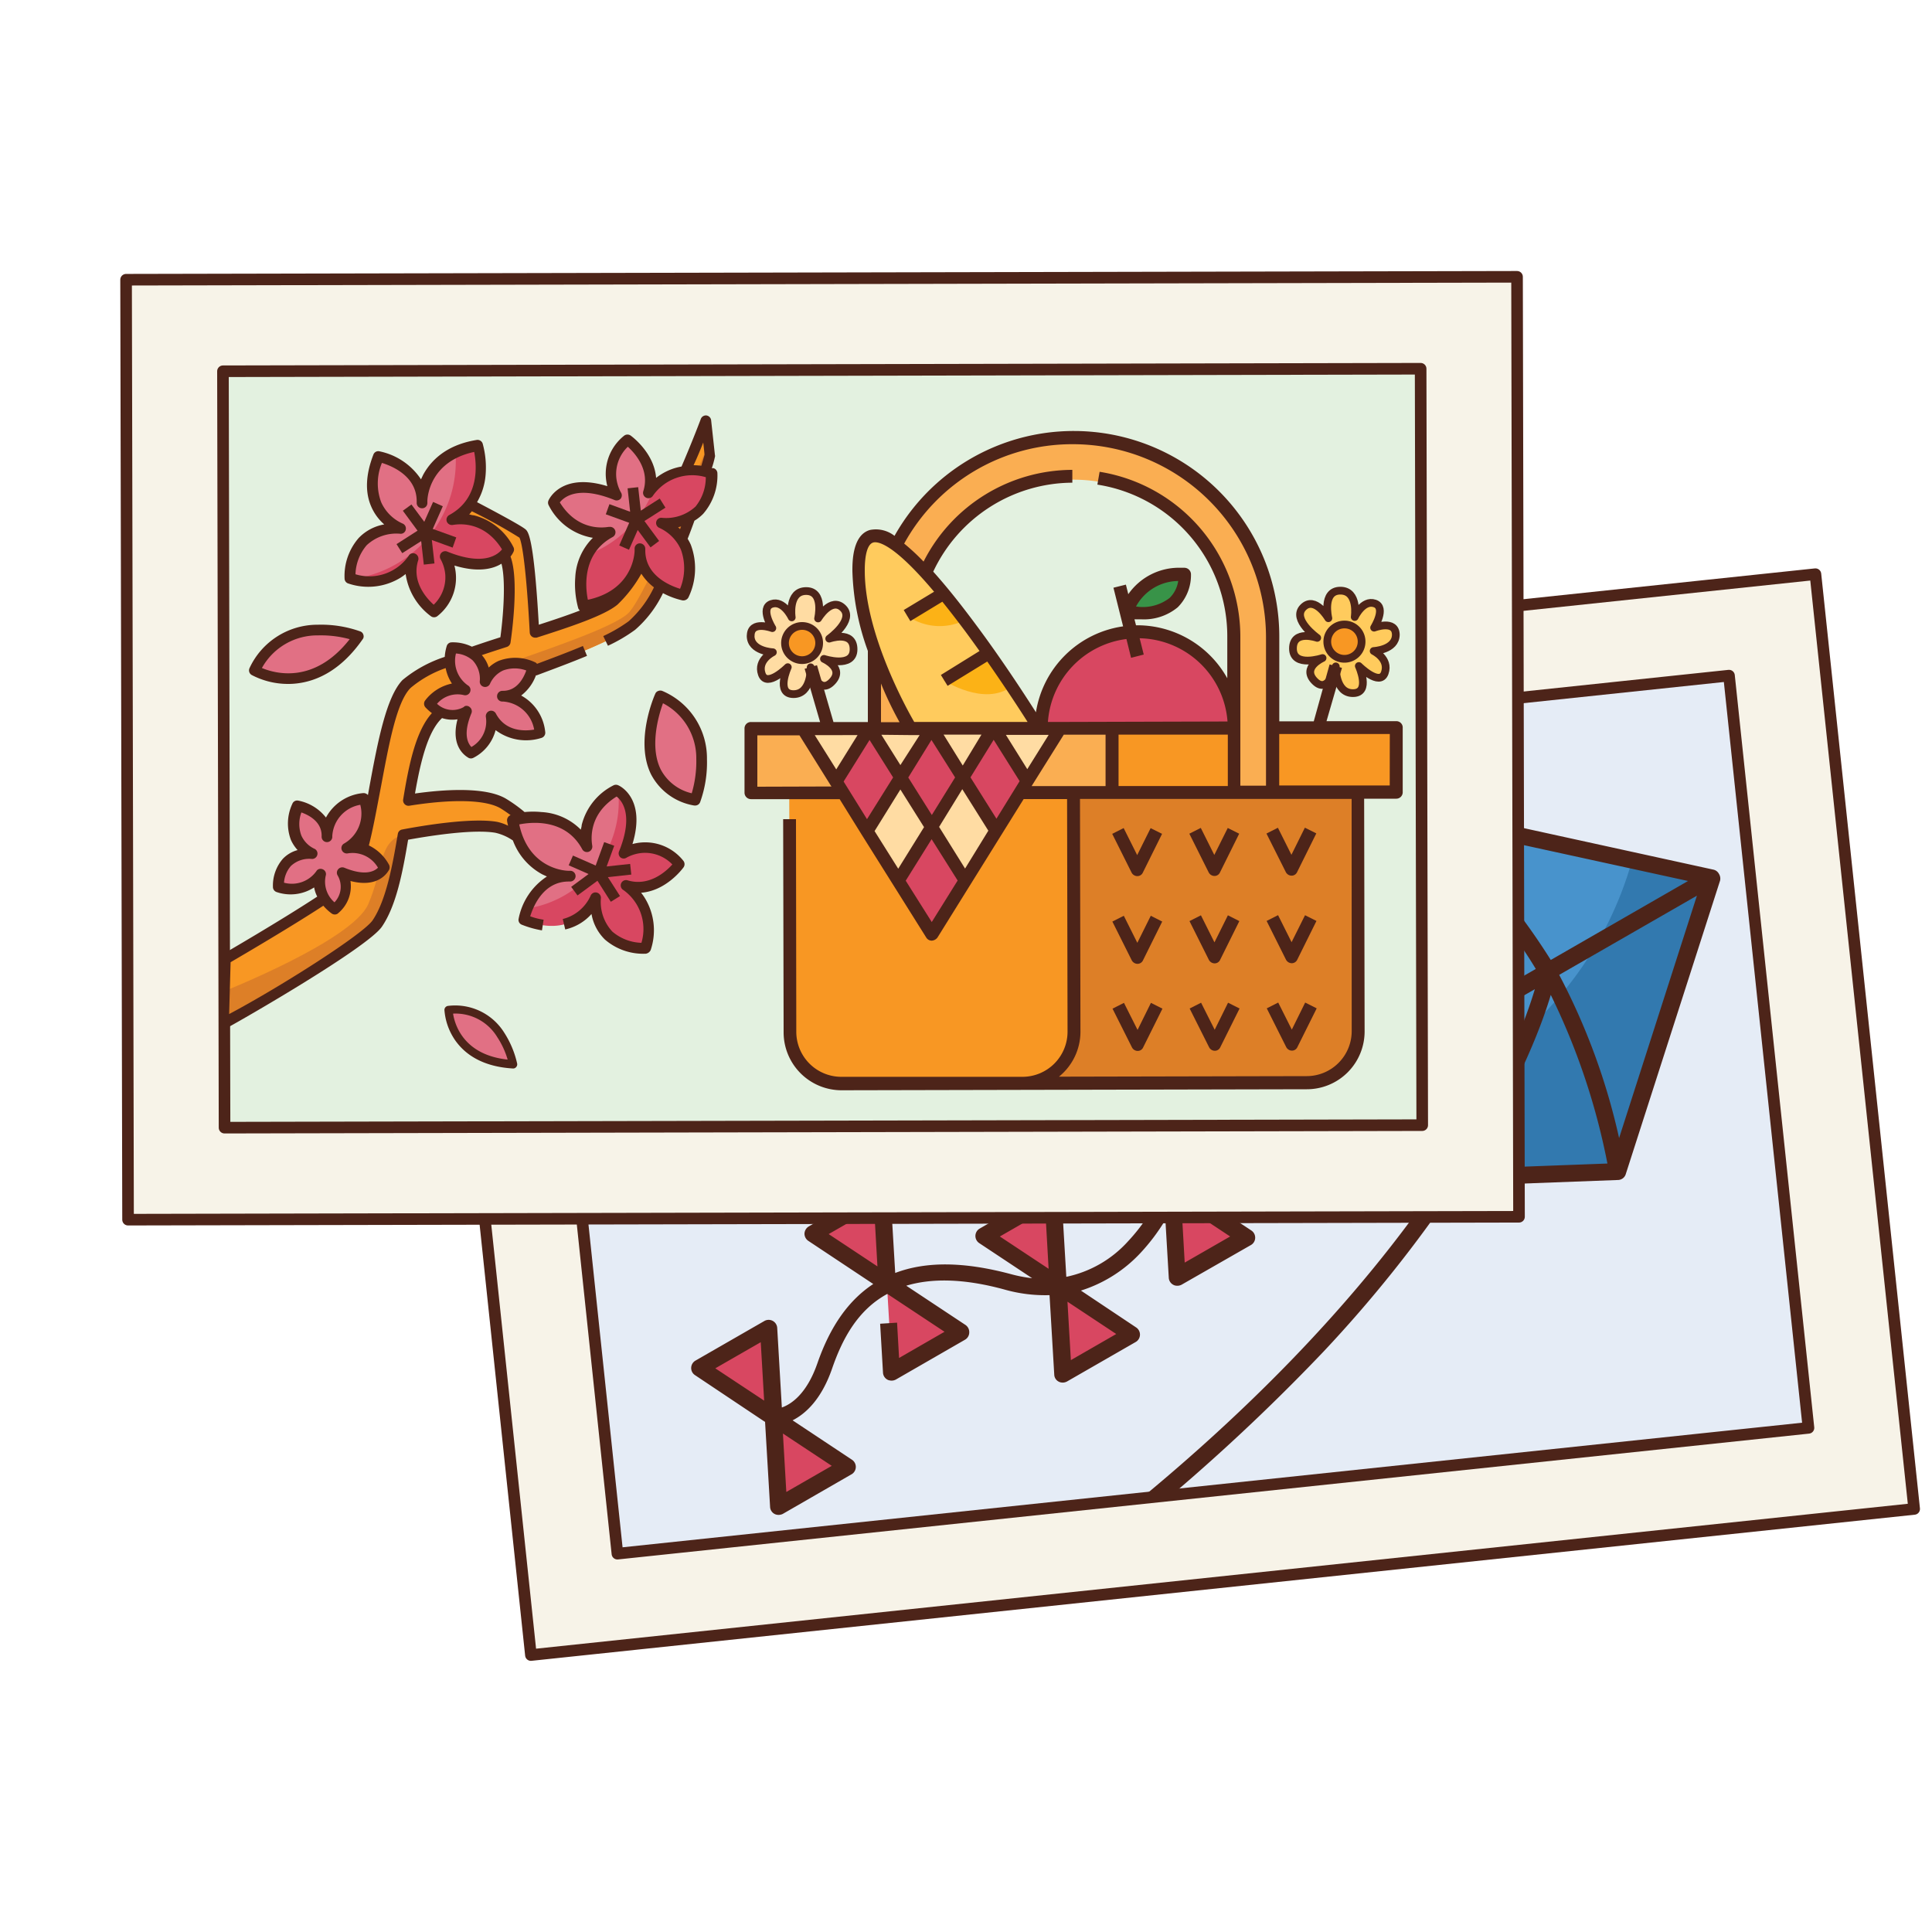 <svg xmlns="http://www.w3.org/2000/svg" xmlns:xlink="http://www.w3.org/1999/xlink" width="250" height="250" viewBox="0 0 250 250"><defs><style>.cls-1{fill:none;}.cls-2{fill:#f7f3e8;}.cls-13,.cls-14,.cls-19,.cls-2,.cls-3,.cls-9{stroke:#4d2419;}.cls-13,.cls-14,.cls-2,.cls-3,.cls-9{stroke-linejoin:round;}.cls-2,.cls-3,.cls-9{stroke-width:1.5px;}.cls-3{fill:#e5ecf6;}.cls-4{clip-path:url(#clip-path);}.cls-5{fill:#3279af;}.cls-6{fill:#4893cc;}.cls-7{fill:#d84761;}.cls-8{fill:#4d2419;}.cls-9{fill:#e3f1e0;}.cls-10,.cls-19{fill:#f89723;}.cls-11{fill:#dd7f27;}.cls-12{fill:#e17084;}.cls-13,.cls-17{fill:#ffcb5d;}.cls-13,.cls-14{stroke-linecap:round;}.cls-14,.cls-16{fill:#ffdca3;}.cls-15{fill:#faae52;}.cls-18{fill:#fcb216;}.cls-19{stroke-miterlimit:10;}.cls-20{fill:#389348;}</style><clipPath id="clip-path"><rect class="cls-1" x="74.31" y="95.31" width="154.98" height="97.88" transform="translate(-14.3 16.73) rotate(-6.03)"/></clipPath></defs><g id="Layer_223" data-name="Layer 223"><rect class="cls-2" x="61.8" y="83.43" width="179.99" height="121.63" transform="translate(-14.3 16.73) rotate(-6.03)"/><rect class="cls-3" x="74.31" y="95.31" width="154.98" height="97.88" transform="translate(-14.3 16.73) rotate(-6.03)"/><g class="cls-4"><path class="cls-5" d="M151.65,153.76l30.82-48.7,39,8.54-12.21,38Zm0,0"/><path class="cls-6" d="M157.61,144.37a46.45,46.45,0,0,0,53.57-33l-28.71-6.29Zm0,0"/><path class="cls-7" d="M100.09,183.42l.68,11.53,8.94-5.15Zm0,0"/><path class="cls-7" d="M90.47,177l9.62,6.38-.68-11.52Zm0,0"/><path class="cls-7" d="M114.76,166.05l.68,11.53,8.94-5.15Zm0,0"/><path class="cls-7" d="M105.13,159.67l9.63,6.38-.68-11.53Zm0,0"/><path class="cls-7" d="M151.65,153.76l.68,11.53,8.94-5.15Zm0,0"/><path class="cls-7" d="M142,147.38l9.63,6.38L151,142.24Zm0,0"/><path class="cls-7" d="M136.91,166.35l.68,11.53,8.94-5.15Zm0,0"/><path class="cls-7" d="M127.29,160l9.62,6.38-.68-11.53Zm0,0"/><path class="cls-8" d="M222.42,113.06a1.06,1.06,0,0,0-.71-.53l-39-8.54a1.09,1.09,0,0,0-1.15.48l-7.15,11.28,1.86,1.18,6.46-10.22c2.68,2.36,10.59,9.67,16,18.67L155,150.56l18.58-29.34L171.72,120l-19.19,30.3-.48-8.18a1.1,1.1,0,0,0-1.64-.89l-8.94,5.14a1.15,1.15,0,0,0-.55.92,1.1,1.1,0,0,0,.5.95l8.86,5.88a23.43,23.43,0,0,1-4.3,6.49,14.84,14.84,0,0,1-8,4.61l-.62-10.51a1.08,1.08,0,0,0-.57-.9,1.1,1.1,0,0,0-1.07,0L126.73,159a1.11,1.11,0,0,0,0,1.87l6.83,4.53a18.3,18.3,0,0,1-2.72-.52c-6.07-1.63-11-1.68-15-.16l-.61-10.27a1.1,1.1,0,0,0-1.64-.89l-8.94,5.14a1.15,1.15,0,0,0-.55.92,1.12,1.12,0,0,0,.5.95l8.4,5.58c-3.16,2.08-5.55,5.42-7.23,10.26-1.39,4-3.41,5.3-4.6,5.72l-.6-10.31a1.11,1.11,0,0,0-1.65-.89l-8.94,5.14a1.11,1.11,0,0,0-.54.92,1.09,1.09,0,0,0,.49.95L99,184l.65,11a1.08,1.08,0,0,0,.57.9,1,1,0,0,0,.23.09,1.23,1.23,0,0,0,.84-.09l8.94-5.15a1.11,1.11,0,0,0,0-1.87l-7.67-5.09c1.64-.83,3.71-2.65,5.11-6.69,1.28-3.71,3.24-7.55,7.15-9.67l7.4,4.9-5.88,3.39-.26-4.57-2.19.14.37,6.34a1.09,1.09,0,0,0,.58.9.63.63,0,0,0,.22.08,1.17,1.17,0,0,0,.87-.1l8.94-5.15a1.09,1.09,0,0,0,.55-.92,1.12,1.12,0,0,0-.5-1l-7.65-5.07c3.16-.95,7.32-1,12.87.54a19.21,19.21,0,0,0,5.67.68l.61,10.29a1.06,1.06,0,0,0,.57.9,1,1,0,0,0,.23.09,1.18,1.18,0,0,0,.84-.1l8.94-5.14a1.11,1.11,0,0,0,0-1.87L139.87,167a17.86,17.86,0,0,0,7.7-4.86,25.46,25.46,0,0,0,3.23-4.29l.44,7.5a1.09,1.09,0,0,0,.58.9.91.91,0,0,0,.22.09,1.22,1.22,0,0,0,.84-.09l9-5.15a1.09,1.09,0,0,0,.54-.92,1.11,1.11,0,0,0-.49-.95l-6.79-4.5,30.49-1.15c-8.8,12.84-24.19,30.68-50.33,49.95l1.3,1.76a256.31,256.31,0,0,0,34.67-30.4,168.88,168.88,0,0,0,17.1-21.41l21-.79a1.07,1.07,0,0,0,1-.75l12.21-38A1.16,1.16,0,0,0,222.42,113.06Zm-129.86,64,5.88-3.38.44,7.56Zm9.19,16-.44-7.56,6.32,4.18Zm11.36-36.75.43,7.56-6.31-4.18ZM138.57,176l-.44-7.56,6.31,4.18Zm-3.31-19.38.43,7.56L129.38,160Zm66.51-30.48,17.81-10.24-10.07,31.36A84.47,84.47,0,0,0,201.77,126.17ZM186.37,107l32.06,7-17.76,10.22A84.73,84.73,0,0,0,186.37,107Zm-36.37,37,.43,7.56-6.31-4.18Zm3.3,19.38-.43-7.56,6.31,4.18Zm2.7-10.93L198.61,128c-1.06,3.55-3.73,10.87-9.81,20.68q-.81,1.29-1.71,2.67Zm34.77-2.81c6.07-9.83,8.78-17.15,9.9-20.9A87.45,87.45,0,0,1,208,150.56l-18.18.68C190.11,150.73,190.45,150.21,190.77,149.7Z"/></g><rect class="cls-2" x="16.44" y="36.01" width="179.99" height="121.63" transform="translate(-0.2 0.22) rotate(-0.12)"/><rect class="cls-9" x="28.95" y="47.88" width="154.98" height="97.88" transform="translate(-0.2 0.22) rotate(-0.12)"/><path class="cls-10" d="M79.39,77.62c-1.54,1.29-5.64,2.68-10.21,4.15C69,77.66,68.43,69.64,67.63,69c-1.07-.86-10.23-5.56-10.23-5.56l.37,3.34s4.66,3.07,6.9,4.44S65.36,83,65.36,83c-5.5,1.76-10.87,3.62-12.78,5.53-3.94,4-4.25,22.9-7.91,25.81s-15.57,9.81-15.57,9.81l0,8.17S47,122.1,48.81,119.45s2.63-7,3.36-11.45c2.18-.41,8.73-1.55,12-1,4,.68,12.11,10.24,12.11,10.24l-.37-3.31s-7-7.73-10.82-10c-2.83-1.62-9.08-.91-12.23-.41.84-5.07,1.85-9.66,4.21-11.43C62.19,88.32,76.51,84.93,81.77,81c5-3.78,10.11-22.07,10.11-22.07l-.49-4.49S84,73.75,79.39,77.62Zm0,0"/><path class="cls-11" d="M91.88,58.89l-.17-1.56S83.81,76.7,81.37,79.27,62.6,86.56,59.1,88.34a5.49,5.49,0,0,0-3.29,5H56a5.49,5.49,0,0,1,1.1-1.15C62.19,88.32,76.51,84.93,81.77,81c5-3.78,10.11-22.07,10.11-22.07Zm0,0"/><path class="cls-7" d="M79.82,64.08a5.58,5.58,0,0,1,1.44-7.17s4,2.87,2.75,6.9c0,0,2.51-4.18,8.12-2.55,0,0,.45,6.63-6.53,6.48,0,0,5.67,2.16,2.83,9.3,0,0-5.8-1.17-5.63-6,0,0,.13,6.21-7.27,7.39,0,0-2.06-6.64,3.41-9.57,0,0-4.52,1.09-7.3-3.84,0,0,1.61-3.64,8.18-1Zm0,0"/><path class="cls-12" d="M84,63.81c1.22-4-2.75-6.9-2.75-6.9a5.59,5.59,0,0,0-1.44,7.17c-6.57-2.67-8.16.94-8.16.94C74.44,70,79,68.86,79,68.86A6.78,6.78,0,0,0,76,71.8a14.75,14.75,0,0,0,8.75-8.91,5.79,5.79,0,0,0-.74.92Zm0,0"/><path class="cls-7" d="M80.65,110.4a5.59,5.59,0,0,1,7.17,1.44s-2.87,4-6.91,2.75c0,0,4.18,2.51,2.55,8.12,0,0-6.62.45-6.47-6.53,0,0-2.16,5.67-9.3,2.84,0,0,1.17-5.81,6-5.64,0,0-6.22.13-7.39-7.27,0,0,6.64-2,9.57,3.41,0,0-1.1-4.52,3.84-7.29,0,0,3.63,1.6,1,8.17Zm0,0"/><path class="cls-12" d="M79.69,102.24c-5,2.77-3.84,7.29-3.84,7.29-2.92-5.46-9.57-3.41-9.57-3.41,1.08,6.77,6.37,7.25,7.27,7.27-3.14,0-4.7,2.49-5.38,4.18A14,14,0,0,0,80,102.38a1.36,1.36,0,0,0-.26-.14Zm0,0"/><path class="cls-7" d="M57.61,72a5.59,5.59,0,0,1-1.44,7.17s-4-2.86-2.75-6.9c0,0-2.51,4.18-8.13,2.55,0,0-.45-6.62,6.54-6.47,0,0-5.68-2.17-2.84-9.31,0,0,5.8,1.18,5.63,6,0,0-.12-6.21,7.27-7.39,0,0,2.06,6.65-3.4,9.58,0,0,4.52-1.1,7.29,3.83,0,0-1.61,3.64-8.17,1Zm0,0"/><path class="cls-12" d="M58.94,58.53a7.45,7.45,0,0,0-4.33,6.39c.06-4.69-5.63-5.85-5.63-5.85-2.84,7.14,2.83,9.3,2.83,9.3-7-.16-6.53,6.48-6.53,6.48l.26.07a15.38,15.38,0,0,0,13.4-16.39Zm0,0"/><path class="cls-12" d="M60.35,92a3.74,3.74,0,0,1-4.79-1s1.92-2.65,4.6-1.84a4.63,4.63,0,0,1-1.7-5.42,4,4,0,0,1,4.31,4.37s1.44-3.79,6.2-1.9c0,0-.78,3.86-4,3.76,0,0,4.15-.08,4.94,4.85,0,0-4.43,1.36-6.38-2.27A4.53,4.53,0,0,1,61,97.47S58.56,96.4,60.35,92Zm0,0"/><path class="cls-12" d="M46.38,82.35s-9.46-3.66-13.45,4.41c0,0,7.34,4.28,13.45-4.41Zm0,0"/><path class="cls-12" d="M85.42,90s-5,11.29,4.54,13.44c0,0,3.73-9.61-4.54-13.44Zm0,0"/><path class="cls-11" d="M48.81,119.45c1.77-2.62,2.63-7,3.36-11.45-3.21.94-2.48,4.27-4.52,9s-19,11.41-19,11.41l.42,3.85S47,122.1,48.81,119.45Zm0,0"/><path class="cls-12" d="M44.22,112.89a3.73,3.73,0,0,1-1,4.78s-2.65-1.91-1.84-4.59a4.63,4.63,0,0,1-5.42,1.7,4,4,0,0,1,4.36-4.31s-3.78-1.44-1.89-6.2c0,0,3.86.78,3.75,4,0,0-.08-4.15,4.85-4.94,0,0,1.37,4.43-2.26,6.38a4.52,4.52,0,0,1,4.86,2.56s-1.07,2.42-5.45.63Zm0,0"/><path class="cls-12" d="M66.37,137.74s-1.43-7.69-8.34-7.05c0,0,.17,6.55,8.34,7.05Zm0,0"/><polygon class="cls-8" points="80.13 70.58 81.39 71.14 82.52 68.58 84.18 70.83 85.29 70 83.39 67.42 86.11 65.69 85.37 64.51 82.92 66.08 82.58 63.04 81.21 63.19 81.54 66.22 78.86 65.24 78.39 66.55 81.42 67.65 80.13 70.58"/><polygon class="cls-8" points="78.18 108.97 77.08 112 74.14 110.71 73.59 111.97 76.16 113.1 73.91 114.76 74.73 115.87 77.31 113.97 79.04 116.69 80.23 115.95 78.66 113.5 81.69 113.17 81.54 111.79 78.5 112.12 79.48 109.44 78.18 108.97"/><path class="cls-8" d="M81.84,109.22c1.8-5.91-1.66-7.54-1.83-7.6a.71.71,0,0,0-.62,0,7.9,7.9,0,0,0-4.12,5.14c0,.2-.08.4-.11.6a7.73,7.73,0,0,0-5.1-2.28,11.06,11.06,0,0,0-2.18,0,18.75,18.75,0,0,0-2.46-1.76c-2.72-1.56-8.16-1.14-11.72-.64.69-3.95,1.62-8,3.5-9.76a4.33,4.33,0,0,0,2,.16c-1,3.82,1.34,4.91,1.45,5a.74.74,0,0,0,.36.06.85.85,0,0,0,.27-.09,5.57,5.57,0,0,0,2.85-3.57,6.56,6.56,0,0,0,5.95,1,.7.7,0,0,0,.47-.78A6.06,6.06,0,0,0,67.44,90a5.78,5.78,0,0,0,1.91-2.61l.09,0c2.19-.82,4.48-1.67,6.52-2.52l-.53-1.28c-1.85.78-3.91,1.55-5.94,2.31a.62.62,0,0,0-.27-.21,6,6,0,0,0-4.68-.18,4.61,4.61,0,0,0-1.3.87,4.16,4.16,0,0,0-.89-1.61c.92-.31,2-.66,3.24-1.06a.7.7,0,0,0,.47-.56c.13-.86,1.15-8.07,0-11.13a2.92,2.92,0,0,0,.38-.6.68.68,0,0,0,0-.62,7.9,7.9,0,0,0-5.13-4.12c-.2,0-.4-.08-.6-.11.13-.13.23-.28.35-.41a67.81,67.81,0,0,1,6.15,3.41c.35.59.9,4.13,1.34,12.29a.7.7,0,0,0,.77.65c.06,0,.1,0,.12,0,4.55-1.45,8.79-2.88,10.46-4.27a17.08,17.08,0,0,0,3.09-4A6.78,6.78,0,0,0,84.62,76a13.89,13.89,0,0,1-3.27,4.39,19.52,19.52,0,0,1-3.29,1.92l.61,1.25a20.62,20.62,0,0,0,3.51-2.06,14.68,14.68,0,0,0,3.61-4.75,9.91,9.91,0,0,0,2.52.94,1.47,1.47,0,0,0,.21,0,.74.74,0,0,0,.59-.44,8.67,8.67,0,0,0,.28-6.76,5.61,5.61,0,0,0-.41-.77c.3-.75.59-1.53.88-2.34A5.66,5.66,0,0,0,91,66.48a7.56,7.56,0,0,0,1.83-5.28.71.71,0,0,0-.5-.62l-.22,0a13.78,13.78,0,0,0,.4-1.45.47.47,0,0,0,0-.26l-.49-4.49a.71.71,0,0,0-.6-.62.7.7,0,0,0-.73.44s-1,2.68-2.5,6.17a7.24,7.24,0,0,0-2.62,1,6.05,6.05,0,0,0-.67.47c-.25-3.23-3.12-5.35-3.27-5.46a.71.71,0,0,0-.87,0,6.29,6.29,0,0,0-2.17,6.53c-5.91-1.81-7.53,1.66-7.6,1.82a.7.7,0,0,0,0,.63,7.83,7.83,0,0,0,5.13,4.11q.3.08.6.12a7.73,7.73,0,0,0-2.28,5.1,11.71,11.71,0,0,0,.38,4,.63.63,0,0,0,.22.31c-1.58.61-3.43,1.23-5.32,1.84-.65-11.48-1.39-12.07-1.75-12.37-.2-.15-.78-.62-6.24-3.49a8.24,8.24,0,0,0,1.11-3.57,11.63,11.63,0,0,0-.38-4,.7.7,0,0,0-.78-.48c-4.09.66-6,2.81-6.93,4.52-.09.2-.19.39-.27.58A8.5,8.5,0,0,0,49.1,58.4a.67.67,0,0,0-.78.42c-1,2.58-1.11,4.86-.27,6.76a6.46,6.46,0,0,0,1.67,2.28,6,6,0,0,0-3.3,1.75,7.47,7.47,0,0,0-1.83,5.29.68.68,0,0,0,.5.61,8,8,0,0,0,6.73-.75,7.77,7.77,0,0,0,.67-.48,8.26,8.26,0,0,0,3.27,5.46.67.67,0,0,0,.48.13.68.68,0,0,0,.39-.17,6.28,6.28,0,0,0,2.17-6.52c3.05.93,5,.45,6.09-.24.62,2.35.18,7.21-.14,9.52-1.48.47-2.64.86-3.69,1.22a5.55,5.55,0,0,0-2.65-.56.67.67,0,0,0-.61.5A6.16,6.16,0,0,0,57.55,85,16.63,16.63,0,0,0,52.08,88C50,90.18,48.9,95.83,47.8,101.82c-.06.36-.13.71-.19,1.06a.75.75,0,0,0-.65-.25,6.07,6.07,0,0,0-4.78,3.16,6,6,0,0,0-3.58-2.19.67.67,0,0,0-.77.41,6,6,0,0,0-.18,4.69,5,5,0,0,0,.86,1.3,4.12,4.12,0,0,0-1.91,1.13,5.29,5.29,0,0,0-1.28,3.7.7.7,0,0,0,.5.61,5.58,5.58,0,0,0,4.83-.61,4.17,4.17,0,0,0,.4,1.19c-4.86,3.19-12.22,7.45-12.3,7.5a.71.71,0,0,0-.34.68l0,8.17a.67.67,0,0,0,.37.53.62.62,0,0,0,.4.08l.24,0c1.77-.93,18.15-10.36,20-13.07s2.68-7,3.39-11.25c2.39-.43,8.3-1.41,11.29-.9a6.6,6.6,0,0,1,2.27,1,8.22,8.22,0,0,0,3.82,4.39l.58.27a8.46,8.46,0,0,0-3.66,5.46.67.67,0,0,0,.42.78,12.8,12.8,0,0,0,2.6.73l.21-1.38a8.46,8.46,0,0,1-1.73-.44c.41-1.32,1.72-4.52,5-4.5h.19a.71.71,0,0,0,.68-.69.69.69,0,0,0-.66-.7h-.21c-.93,0-5.25-.54-6.42-6,1.59-.32,6-.78,8.15,3.21a.69.69,0,0,0,.86.32.71.71,0,0,0,.43-.81c0-.16-.84-3.85,3.16-6.33.67.53,2.25,2.34.31,7.11a.69.69,0,0,0,.2.78.68.68,0,0,0,.81,0,5.15,5.15,0,0,1,2-.59,4.91,4.91,0,0,1,3.89,1.49c-.83.93-3,2.88-5.77,2.06a.69.69,0,0,0-.55,1.26A6.2,6.2,0,0,1,83,122a6.06,6.06,0,0,1-3.76-1.45,5.63,5.63,0,0,1-1.48-4.37.71.71,0,0,0-.57-.69.68.68,0,0,0-.77.43,5.38,5.38,0,0,1-3.6,3l.32,1.35a6.4,6.4,0,0,0,3.4-2,6.08,6.08,0,0,0,1.74,3.31,7.58,7.58,0,0,0,5.29,1.83h0a.83.83,0,0,0,.63-.48,8,8,0,0,0-.76-6.73,7.39,7.39,0,0,0-.48-.68c3.24-.24,5.36-3.11,5.47-3.26a.71.71,0,0,0,0-.87A6.29,6.29,0,0,0,81.84,109.22ZM88,68.48a3,3,0,0,0-.26-.25l.39-.11Zm3-11.22.17,1.57c-.06.23-.21.73-.42,1.44a8.2,8.2,0,0,0-1-.07C90.26,59.1,90.67,58.1,91,57.26ZM79.28,69.49a.7.7,0,0,0-.41-1.31l-.11,0c-.16,0-3.85.84-6.32-3.17.52-.67,2.33-2.25,7.1-.3a.7.7,0,0,0,.79-.2.71.71,0,0,0,0-.82,5.07,5.07,0,0,1-.59-2,4.89,4.89,0,0,1,1.5-3.88c.92.83,2.89,3,2,5.76a.7.7,0,0,0,.39.84.69.69,0,0,0,.87-.28,6.19,6.19,0,0,1,6.83-2.38A6,6,0,0,1,90,65.55,5.62,5.62,0,0,1,85.6,67a.67.67,0,0,0-.69.55.69.69,0,0,0,.44.77A5.59,5.59,0,0,1,88.1,71.1a7,7,0,0,1-.1,5.09c-1.32-.41-4.52-1.71-4.5-5,0-.11,0-.18,0-.2a.71.71,0,0,0-.69-.68.67.67,0,0,0-.69.67c0,.07,0,.14,0,.21,0,.92-.54,5.24-6.05,6.42C75.75,76.05,75.29,71.63,79.28,69.49ZM57.86,71.37a.69.69,0,0,0-.84,1,5,5,0,0,1,.6,2,4.92,4.92,0,0,1-1.5,3.88c-.93-.83-2.89-3-2-5.76a.71.71,0,0,0-.39-.84.64.64,0,0,0-.85.28A6.2,6.2,0,0,1,46,74.31a6.06,6.06,0,0,1,1.45-3.76,5.63,5.63,0,0,1,4.37-1.48.66.66,0,0,0,.69-.55.69.69,0,0,0-.43-.78A5.47,5.47,0,0,1,49.33,65a6.92,6.92,0,0,1,.09-5.1c1.33.41,4.52,1.72,4.5,5v.2a.69.69,0,0,0,.69.67.67.67,0,0,0,.69-.66,1.47,1.47,0,0,0,0-.21c0-.92.54-5.24,6.06-6.42.31,1.59.77,6-3.22,8.16a.7.7,0,0,0-.32.86.71.71,0,0,0,.81.42c.17,0,3.85-.84,6.33,3.17C64.44,71.74,62.63,73.31,57.86,71.37Zm2.67,17.31A3.89,3.89,0,0,1,59,84.56a3.65,3.65,0,0,1,2.16.89,3.49,3.49,0,0,1,.92,2.74.68.68,0,0,0,.56.69.69.69,0,0,0,.78-.43,3.44,3.44,0,0,1,1.68-1.69,4.32,4.32,0,0,1,3,0c-.33.93-1.18,2.67-3.07,2.63H65a.7.7,0,0,0-.68.69.68.68,0,0,0,.66.7h.14a4.39,4.39,0,0,1,4,3.63c-1.16.2-3.69.31-4.95-2.07a.69.69,0,0,0-.86-.33.72.72,0,0,0-.43.82A3.79,3.79,0,0,1,61,96.66c-.42-.43-1.14-1.61,0-4.36a.68.68,0,0,0-.2-.79.63.63,0,0,0-.51-.17.39.39,0,0,0-.28.15,2.93,2.93,0,0,1-3.46-.42A3.5,3.5,0,0,1,60,89.94a.68.68,0,0,0,.82-.38A.68.68,0,0,0,60.53,88.68ZM36.75,114.22a3.67,3.67,0,0,1,.89-2.16,3.46,3.46,0,0,1,2.74-.91.7.7,0,0,0,.69-.57.68.68,0,0,0-.43-.77A3.49,3.49,0,0,1,39,108.13a4.27,4.27,0,0,1,0-3c.93.33,2.66,1.18,2.62,3.07a.17.17,0,0,0,0,.08.69.69,0,0,0,1.38,0,.65.65,0,0,1,0-.14,4.36,4.36,0,0,1,3.62-4,4.47,4.47,0,0,1-2.07,5,.67.67,0,0,0-.32.86.7.7,0,0,0,.81.42,3.79,3.79,0,0,1,3.87,1.86c-.43.43-1.6,1.14-4.36,0a.7.7,0,0,0-.79.2.69.69,0,0,0-.06.82,2.9,2.9,0,0,1-.42,3.46,3.54,3.54,0,0,1-1.13-3.45.67.67,0,0,0-.38-.82.74.74,0,0,0-.36-.06.6.6,0,0,0-.48.31A3.89,3.89,0,0,1,36.75,114.22Zm27.53-7.88c-3.33-.56-9.68.51-12.25,1a.68.68,0,0,0-.55.56c-.67,4-1.51,8.6-3.26,11.18-1.18,1.76-11.75,8.51-18.57,12.14l.19-6.71c1.59-.93,7.71-4.51,12-7.31a6.21,6.21,0,0,0,1.07,1,.68.68,0,0,0,.49.13.59.59,0,0,0,.38-.18A4.54,4.54,0,0,0,45.35,114c3.82,1,4.91-1.34,5-1.45a.77.77,0,0,0,0-.63,5.84,5.84,0,0,0-2.62-2.52c.55-2.15,1-4.65,1.51-7.31,1-5.26,2-11.22,3.9-13.08a14.35,14.35,0,0,1,4.53-2.56,5.42,5.42,0,0,0,.81,2A5.85,5.85,0,0,0,55,90.66a.71.71,0,0,0,.05.87,6.3,6.3,0,0,0,.84.75c-2.1,2.3-3,6.75-3.72,11.17a.7.7,0,0,0,.8.81c5.57-.89,9.86-.78,11.77.32.38.23.84.54,1.33.9a.71.71,0,0,0-.45.77,5.29,5.29,0,0,0,.13.6A5.8,5.8,0,0,0,64.28,106.34Z"/><polygon class="cls-8" points="57.3 65.51 56.04 64.95 54.9 67.52 53.24 65.28 52.13 66.09 54.03 68.67 51.31 70.41 52.05 71.58 54.5 70.02 54.84 73.06 56.22 72.91 55.88 69.88 58.57 70.86 59.04 69.54 56 68.44 57.3 65.51"/><path class="cls-8" d="M32.58,87.35a10.12,10.12,0,0,0,4.79,1.15,9.12,9.12,0,0,0,1-.06c2.45-.27,5.65-1.55,8.55-5.71a.6.6,0,0,0,.1-.59.64.64,0,0,0-.41-.44,15.1,15.1,0,0,0-5.5-.86,9.68,9.68,0,0,0-8.82,5.61A.69.69,0,0,0,32.58,87.35Zm8.56-5.13a14.09,14.09,0,0,1,4.11.49c-4.59,5.86-9.64,4.45-11.36,3.73A8.18,8.18,0,0,1,41.14,82.22Z"/><path class="cls-8" d="M58,130.16a.53.53,0,0,0-.49.54,7.9,7.9,0,0,0,1.19,3.61,6.24,6.24,0,0,0,.45.64c1.17,1.5,3.31,3.08,7.21,3.31a.49.49,0,0,0,.43-.18.52.52,0,0,0,.13-.45,12.33,12.33,0,0,0-1.67-4A7.48,7.48,0,0,0,58,130.16Zm.64,1a6.33,6.33,0,0,1,5.71,3.05,10.75,10.75,0,0,1,1.34,2.9C60,136.5,58.86,132.61,58.63,131.19Z"/><path class="cls-8" d="M85.71,89.41a.7.7,0,0,0-.53,0,.62.62,0,0,0-.39.37c-.12.25-2.69,6.13-.53,10.45a7.71,7.71,0,0,0,5.55,4,.9.9,0,0,0,.23,0,.68.68,0,0,0,.56-.44,15.12,15.12,0,0,0,.88-5.56A9.45,9.45,0,0,0,85.71,89.41Zm3.8,13.24a6.09,6.09,0,0,1-4-3.06c-1.48-2.94-.3-7,.28-8.59a8,8,0,0,1,4.31,7.18A14.58,14.58,0,0,1,89.51,102.65Z"/><path class="cls-13" d="M180.62,82.11c0,2-2.87,2.13-2.87,2.13s2.08,1,1.44,2.83-3.36-.89-3.36-.89,1.6,3.5-.75,3.51-2.23-3.46-2.23-3.46-.93,3.7-2.71,1.92,1-3,1-3-3.82,1.29-3.83-1.22,3.14-1.39,3.14-1.39-3.35-2.39-1.82-3.94S171.89,80,171.89,80s-.86-3.56,1.54-3.57,1.87,3.41,1.87,3.41,1.06-2.28,2.6-1.75-.09,3.13-.09,3.13,2.81-1.09,2.81.94Zm0,0"/><path class="cls-14" d="M97.13,82.28c0,2,2.88,2.12,2.88,2.12s-2.08,1-1.43,2.83,3.36-.9,3.36-.9-1.61,3.49.74,3.49,2.22-3.47,2.22-3.47.94,3.69,2.72,1.91-1-3-1-3,3.83,1.27,3.83-1.24-3.15-1.38-3.15-1.38,3.34-2.4,1.8-3.94-3.24,1.33-3.24,1.33.84-3.56-1.55-3.55-1.86,3.41-1.86,3.41-1.07-2.27-2.61-1.74.1,3.13.1,3.13-2.81-1.06-2.8,1Zm0,0"/><path class="cls-11" d="M169.1,140.08l-60.21.12a6.65,6.65,0,0,1-6.67-6.64l-.08-39.25,73.52-.15.08,39.26a6.65,6.65,0,0,1-6.64,6.66Zm0,0"/><path class="cls-10" d="M132.34,140.16l-23.45,0a6.65,6.65,0,0,1-6.67-6.64l-.08-39.25,36.76-.07.08,39.25a6.66,6.66,0,0,1-6.64,6.67Zm0,0"/><rect class="cls-10" x="97.16" y="94.24" width="83.5" height="8.32" transform="translate(-0.2 0.28) rotate(-0.12)"/><rect class="cls-15" x="97.16" y="94.27" width="46.74" height="8.32" transform="translate(-0.2 0.24) rotate(-0.12)"/><path class="cls-15" d="M164.66,82.37l0,20.13h-5l0-20.13a20.8,20.8,0,0,0-41.59.09l0,11.81h-5l0-11.81a25.79,25.79,0,0,1,51.57-.11Zm0,0"/><path class="cls-16" d="M120.57,120.89,103.89,94.31l33.26-.07Zm0,0"/><path class="cls-7" d="M124.9,113.94l-4.33,7L116.22,114l4.33-6.95Zm0,0"/><path class="cls-7" d="M116.51,100.6l-4.31,6.93-4-6.41,4.24-6.83h.15Zm0,0"/><path class="cls-7" d="M124.56,100.59l-4,6.42-4-6.41,3.94-6.33h.14Zm0,0"/><path class="cls-7" d="M132.91,101.07l-4,6.43-4.34-6.91,3.93-6.33h.15Zm0,0"/><path class="cls-17" d="M117.84,94.28s-6.74-11-6.76-20.36c0-17.39,23.33,20.32,23.33,20.32Zm0,0"/><path class="cls-18" d="M124.83,80.26a7.3,7.3,0,0,1-7.5-.62l4.75-2.87c.92,1.11,1.83,2.29,2.75,3.49Zm0,0"/><path class="cls-18" d="M130.89,88.83c-3.51,2.65-8.79-.8-8.79-.8l5.8-3.57c1.09,1.55,2.1,3,3,4.37Zm0,0"/><path class="cls-19" d="M176.19,83A2.22,2.22,0,1,1,174,80.81,2.21,2.21,0,0,1,176.19,83Zm0,0"/><path class="cls-19" d="M106,83.16A2.21,2.21,0,1,1,103.78,81,2.2,2.2,0,0,1,106,83.16Zm0,0"/><path class="cls-7" d="M147.19,81.74a12.49,12.49,0,0,0-12.45,12.5l24.95,0a12.48,12.48,0,0,0-12.5-12.45Zm0,0"/><path class="cls-20" d="M145.77,79.18s1.41-5.09,7.56-4.85c0,0,.43,6-7.56,4.85Zm0,0"/><path class="cls-8" d="M166.38,112.84a.85.85,0,0,0,.75.47.78.78,0,0,0,.72-.47l2.48-5-1.48-.74-1.74,3.51-1.75-3.5-1.48.75Z"/><path class="cls-8" d="M167.13,121.92l-1.75-3.5-1.48.75,2.5,5a.86.86,0,0,0,.75.47.78.78,0,0,0,.72-.47l2.48-5-1.48-.74Z"/><path class="cls-8" d="M167.16,133.23l-1.76-3.5-1.48.75,2.51,5a.84.84,0,0,0,.75.47.77.77,0,0,0,.71-.47l2.49-5-1.49-.75Z"/><path class="cls-8" d="M157.13,110.63l-1.75-3.5-1.48.75,2.5,5a.85.85,0,0,0,.75.47.78.78,0,0,0,.72-.47l2.48-5-1.48-.74Z"/><path class="cls-8" d="M157.15,121.94l-1.75-3.5-1.48.75,2.5,5a.86.86,0,0,0,.75.47.78.78,0,0,0,.72-.47l2.48-5-1.48-.75Z"/><path class="cls-8" d="M157.18,133.25l-1.76-3.5-1.48.75,2.51,5a.84.84,0,0,0,.75.47.77.77,0,0,0,.71-.47l2.49-5-1.49-.75Z"/><path class="cls-8" d="M147.15,110.65l-1.75-3.5-1.48.75,2.5,5a.85.85,0,0,0,.75.47.78.78,0,0,0,.72-.47l2.48-5-1.48-.74Z"/><path class="cls-8" d="M147.17,122l-1.75-3.5-1.48.75,2.5,5a.86.86,0,0,0,.75.47.78.78,0,0,0,.72-.47l2.48-5-1.48-.75Z"/><path class="cls-8" d="M147.2,133.27l-1.76-3.5-1.48.75,2.51,5a.84.84,0,0,0,.75.47.77.77,0,0,0,.71-.47l2.49-5-1.49-.75Z"/><path class="cls-8" d="M180.65,93.32l-9,0,2-6.9-1.6-.45L170,93.34h-4.46l0-11a26.6,26.6,0,0,0-49.79-13,3.89,3.89,0,0,0-3.18-.76c-2.28.65-2.27,4.16-2.27,5.31a32.68,32.68,0,0,0,2,10.34v9.2h-4.45l-2.13-7.35-1.6.46,2,6.89h-2.2l-6.75,0a.82.82,0,0,0-.83.83v8.32a.84.84,0,0,0,.84.83l11.47,0L111.5,108h0l8.37,13.34a.83.83,0,0,0,.69.38,1,1,0,0,0,.74-.39l11.16-17.93h5.62l.06,30.1a5.84,5.84,0,0,1-5.81,5.84l-23.46,0a5.83,5.83,0,0,1-5.83-5.81L103,106h-1.66l.06,27.61a7.5,7.5,0,0,0,7.5,7.47l60.21-.13a7.48,7.48,0,0,0,7.47-7.5l-.06-30.1h4.16a.83.83,0,0,0,.83-.83l0-8.32A.82.82,0,0,0,180.65,93.32ZM138.82,57.48a25,25,0,0,1,25,24.9l0,19.29h-3.32l0-19.3a21.63,21.63,0,0,0-18.21-21.32L142,62.71a19.86,19.86,0,0,1,16.81,19.68v5.38a13.34,13.34,0,0,0-11.66-6.86H147l-.2-.77.88,0a6.86,6.86,0,0,0,4.72-1.56,5.87,5.87,0,0,0,1.71-4.32.86.86,0,0,0-.81-.79h-.46A8,8,0,0,0,146,76.89l-.31-1.24-1.61.4,1.25,5a13.32,13.32,0,0,0-11.28,11.12c-1.51-2.37-4.52-7-7.83-11.42-2.13-2.87-3.92-5.07-5.46-6.78a20,20,0,0,1,18-11.51V60.8a21.64,21.64,0,0,0-19.25,11.87,28.36,28.36,0,0,0-2.51-2.33A24.81,24.81,0,0,1,138.82,57.48Zm5.92,44.23,0-6.65,14.14,0v6.65Zm-19.86,10.68L121.52,107l3-4.88,3.37,5.37Zm-1.51,2.43-2.8,4.49-2.83-4.49-.54-.86,3.35-5.37,3.37,5.35Zm-10.2-7.28,3.34-5.38,3.06,4.87-3.34,5.38Zm-4-6.42,3.35-5.37,3.05,4.85L112.19,106l-3-4.83Zm8.7-6H119L116.51,99l-2.46-3.92Zm6.71,3.94-2.48-4H127Zm-4,6.4-3.05-4.85,3-4.86,3.06,4.85Zm5-4.87,3-4.86,3.36,5.35-3,4.86Zm7.35-1.06-2.77-4.44h5.54Zm4.28-6.11H135.6a11.65,11.65,0,0,1,10.16-10.73l.6,2.43L148,84.7l-.53-2.11a11.64,11.64,0,0,1,11.37,10.77ZM147,78.48a6.28,6.28,0,0,1,5.46-3.3,3.83,3.83,0,0,1-1.12,2.2A5.68,5.68,0,0,1,147,78.48ZM113,70.2c.53-.15,2.51,0,7.87,6.37l-3.93,2.37.86,1.43,4.14-2.51c.91,1.13,1.9,2.41,3,3.88.62.84,1.22,1.67,1.81,2.5l-5,3.1.87,1.41,5.13-3.15c2.28,3.26,4.2,6.21,5.22,7.82l-12.31,0H118.3c-1.16-2-6.37-11.52-6.4-19.54C111.89,71.75,112.27,70.4,113,70.2Zm3.45,23.25H114v-5C114.88,90.61,115.79,92.35,116.4,93.45Zm-5.48,1.67-2.76,4.44-2.78-4.43ZM98,101.8l0-6.65h5.45l4,6.41v0l.14.21Zm39.65-6.73h5.41v6.65l-9.57,0Zm37.26,38.35a5.83,5.83,0,0,1-5.81,5.83l-32.07.07a7.49,7.49,0,0,0,2.78-5.83l-.06-30.11,20,0h5l10.15,0Zm4.92-31.78-14.3,0,0-6.66,14.31,0Z"/></g></svg>
